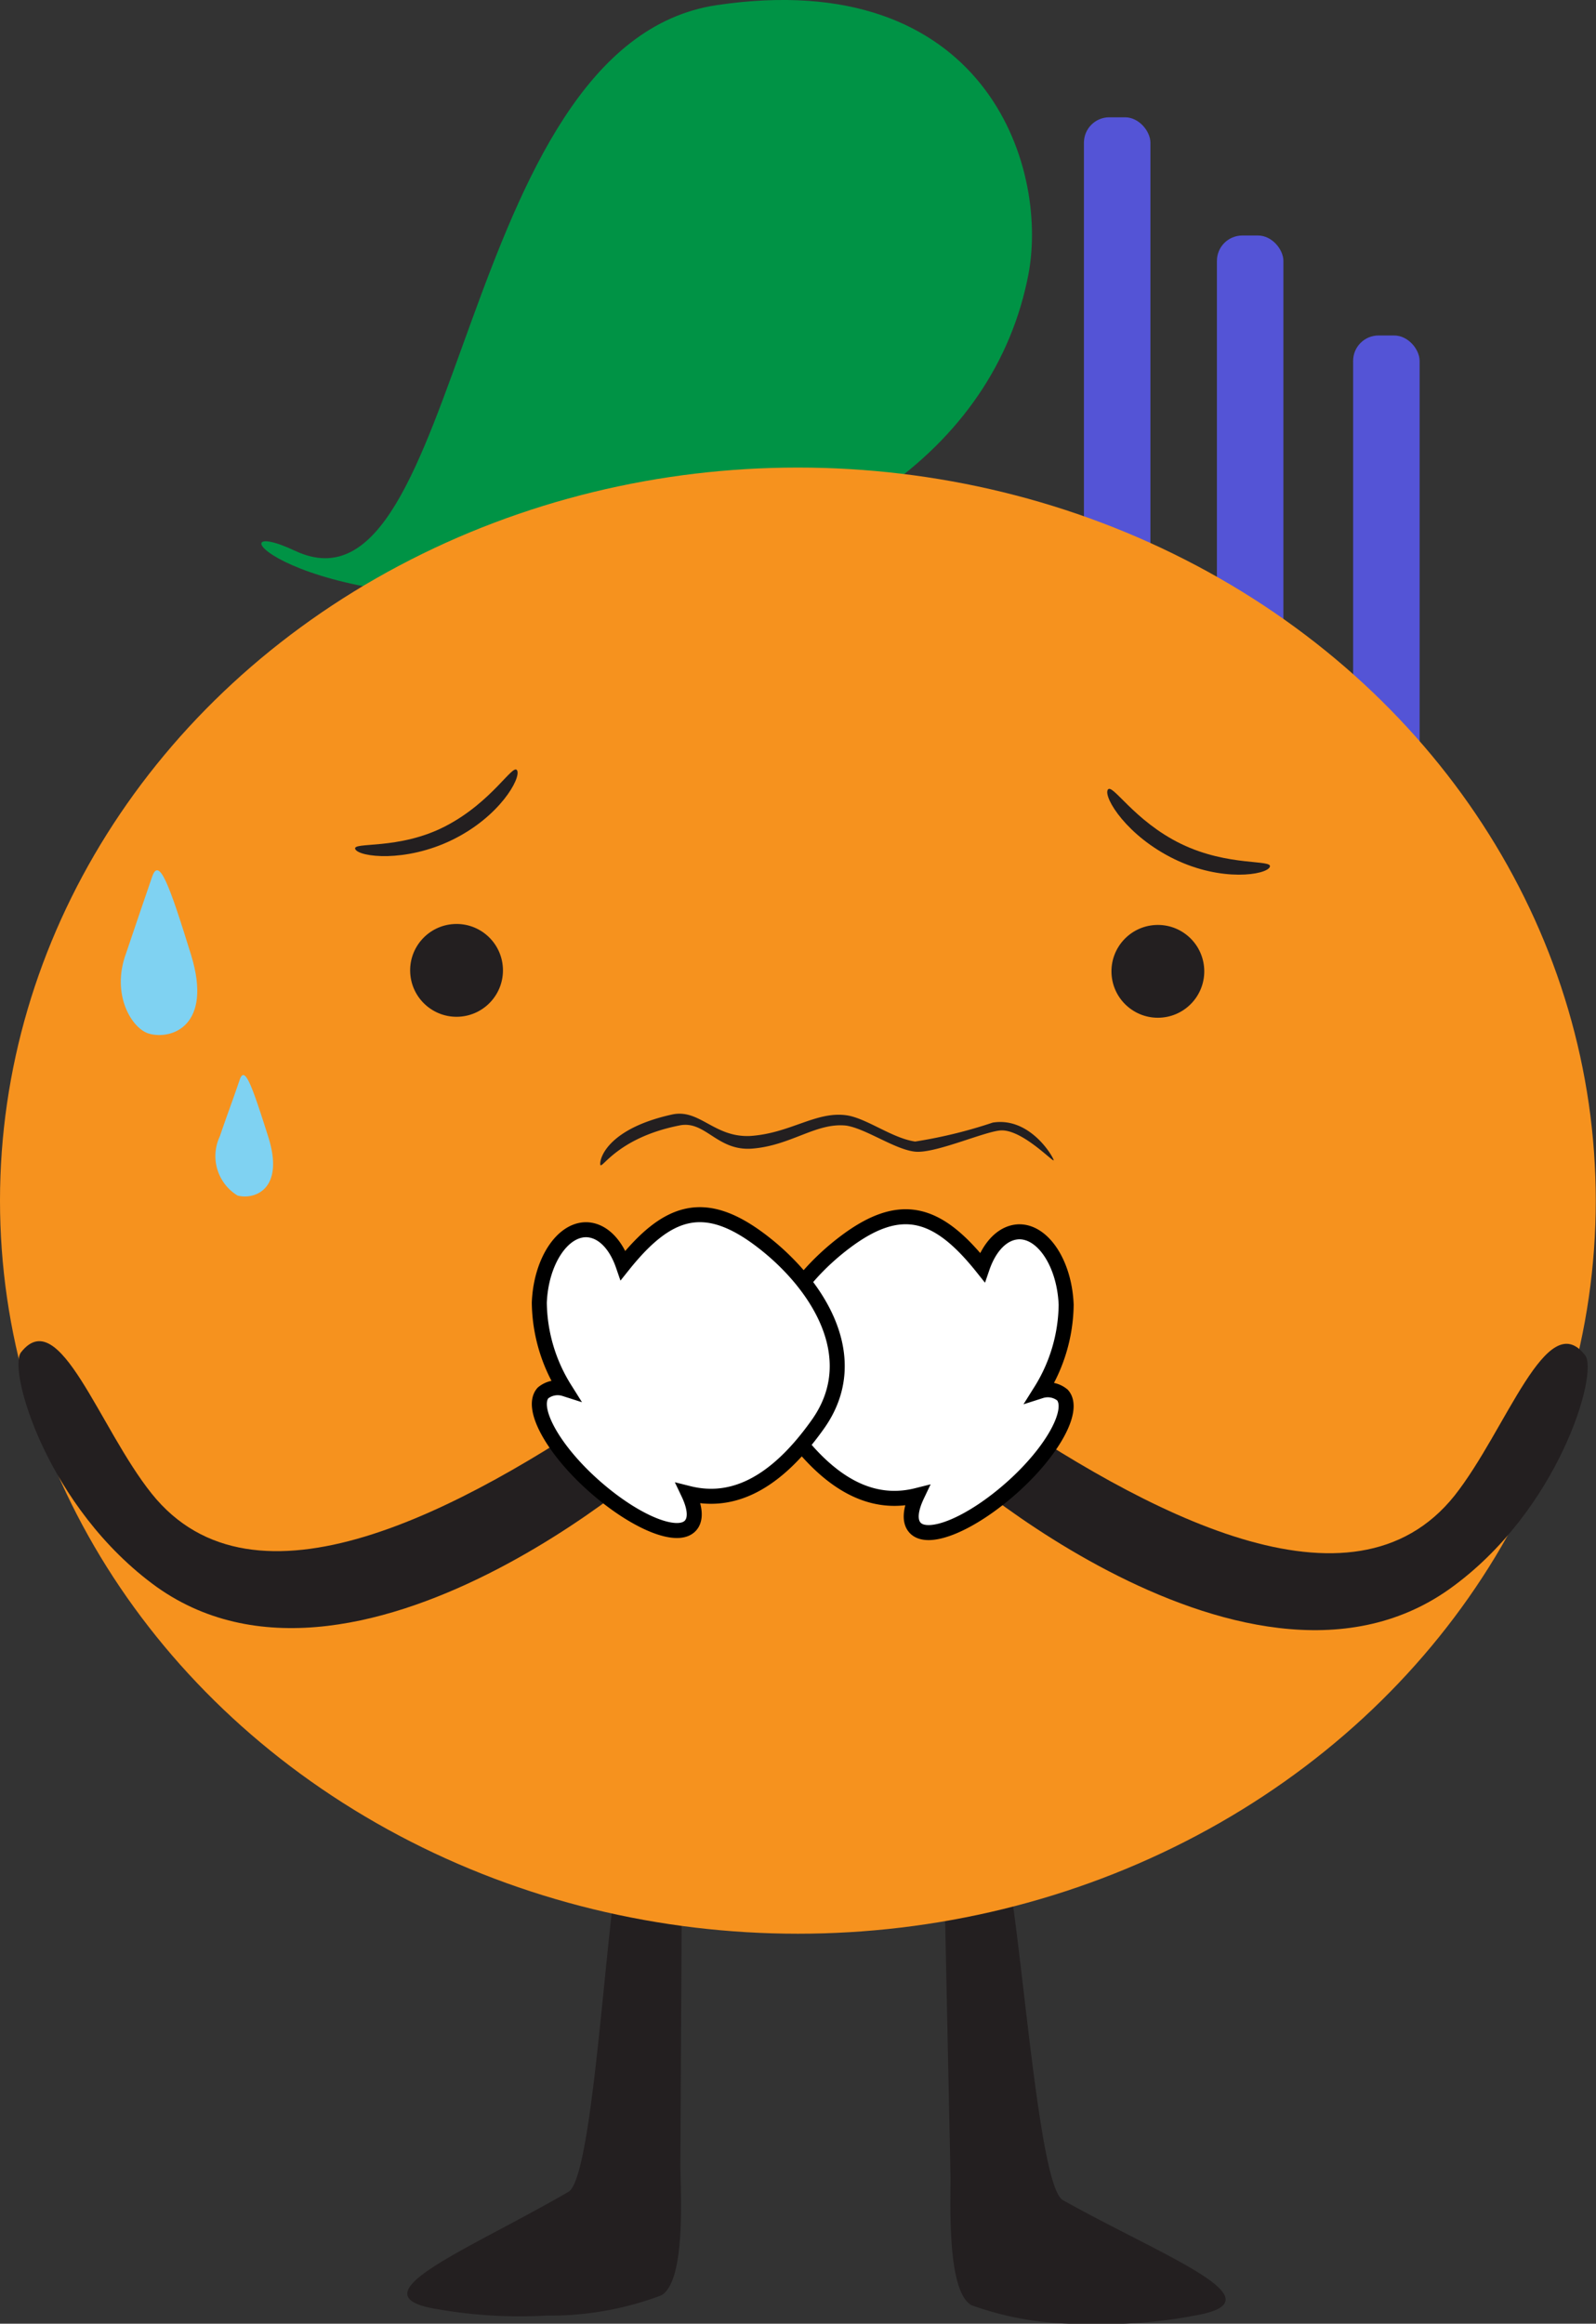 <svg xmlns="http://www.w3.org/2000/svg" viewBox="0 0 69.13 100.64"><rect x="0" y="0" width="69.13" height="100.64" fill="#333333" stroke="none"/><defs><style>.cls-1{fill:#5454d6;}.cls-2{fill:#009345;}.cls-3{fill:#231f20;}.cls-4{fill:#f6921e;}.cls-5{fill:#fff;stroke:#000;stroke-miterlimit:10;stroke-width:0.65px;}.cls-6{fill:#7fd2f2;}</style></defs><title>nervous</title><g id="Layer_2" data-name="Layer 2"><g id="Layer_2-2" data-name="Layer 2"><rect class="cls-1" x="46.95" y="5.08" width="2.88" height="33.29" rx="1.1" ry="1.1" transform="translate(96.78 43.45) rotate(180)"/><rect class="cls-1" x="52.71" y="10.2" width="2.88" height="22.09" rx="1.1" ry="1.1" transform="translate(108.3 42.49) rotate(-180)"/><rect class="cls-1" x="58.6" y="14.52" width="2.88" height="22.09" rx="1.1" ry="1.1" transform="translate(120.09 51.14) rotate(180)"/><path class="cls-2" d="M12.79,23.86C9,22.07,12.46,26.68,24.1,25.72s19-6.24,20.45-13.86C45.43,7.15,42.63-1.49,31.06.22,19.69,1.89,20.11,27.28,12.79,23.86Z"/><polygon class="cls-2" points="33.29 20.7 35.21 20.6 35.46 15.51 32.91 15.96 33.29 20.7"/><path class="cls-3" d="M23.65,100.29a13.67,13.67,0,0,0,5-.88c1.09-.64.82-4.62.82-5.65l.07-13.31c0-1-1.14-.85-2.54-.86h0c-.73,2.61-1.24,14.69-2.38,15.34-4.41,2.56-9.45,4.5-5.62,5.09A20.55,20.55,0,0,0,23.65,100.29Z"/><path class="cls-3" d="M47.08,100.64a13.67,13.67,0,0,1-5-.8c-1.1-.62-.89-4.61-.91-5.64l-.28-13.31c0-1,1.13-.87,2.53-.9h0c.77,2.59,1.48,14.67,2.62,15.3,4.45,2.49,9.52,4.35,5.7,5A20.55,20.55,0,0,1,47.08,100.64Z"/><ellipse class="cls-4" cx="34.56" cy="52" rx="34.56" ry="31.75"/><circle class="cls-3" cx="19.78" cy="42.03" r="2.01" transform="translate(-2.27 1.14) rotate(-3.13)"/><circle class="cls-3" cx="50.15" cy="42.07" r="2.01" transform="translate(-2.22 2.8) rotate(-3.13)"/><path class="cls-3" d="M15.39,36.78c-.17-.34,1.87.06,3.91-1s2.93-2.75,3.1-2.41-.76,2-2.8,3S15.56,37.12,15.39,36.78Z"/><path class="cls-3" d="M45.64,50.25c0,.12-1.37-1.35-2.3-1.29-.71.05-2.82,1-3.69.92s-2.14-1-3-1.13c-1.31-.14-2.4.88-4.11,1-1.51.09-2-1.26-3.14-1-2.74.55-3.38,2-3.4,1.67s.43-1.56,3.11-2.15c1.19-.26,1.82,1,3.38.93,1.72-.11,2.84-1.07,4.15-.9.87.11,2,1,3,1.14A20.47,20.47,0,0,0,43,48.62C44.62,48.36,45.63,50.12,45.64,50.25Z"/><path class="cls-3" d="M55,37.55c.16-.34-1.78,0-3.84-1s-3-2.68-3.18-2.34.83,2,2.89,3S54.85,37.89,55,37.55Z"/><path class="cls-3" d="M6.57,64.69c4.43,5.54,13.34.8,20.49-4.12,1-.71,1.67,2.29,1.89,2.17.86-.47-13.17,12.36-22.15,6C2.05,65.32.32,59.32.91,58.57,2.57,56.45,4.28,61.83,6.57,64.69Z"/><path class="cls-3" d="M63,64.78c-4.43,5.54-13.34.8-20.49-4.12-1-.71-1.67,2.29-1.89,2.17-.86-.47,13.17,12.36,22.15,6,4.75-3.38,6.48-9.38,5.89-10.13C67,56.54,65.26,61.92,63,64.78Z"/><path class="cls-5" d="M46.18,56.51a7.18,7.18,0,0,1-1.1,3.73,1,1,0,0,1,.94.18c.56.63-.41,2.42-2.18,4s-3.65,2.37-4.21,1.74c-.25-.28-.2-.78.09-1.39-1.59.4-3.52-.05-5.61-3s.12-6.2,2.53-8,4-1.27,5.91,1.12c.31-.9.88-1.51,1.57-1.54C45.18,53.32,46.11,54.73,46.18,56.51Z"/><path class="cls-5" d="M23.36,56.42a7.18,7.18,0,0,0,1.1,3.73,1,1,0,0,0-.94.18c-.56.63.41,2.42,2.18,4s3.65,2.37,4.21,1.74c.25-.28.2-.78-.09-1.39,1.59.4,3.52-.05,5.61-3s-.12-6.2-2.53-8-4-1.27-5.91,1.12c-.31-.9-.88-1.51-1.57-1.54C24.36,53.23,23.43,54.64,23.36,56.42Z"/><path class="cls-6" d="M8.28,41.37c.94,3.07-.85,3.67-1.82,3.4-.75-.21-1.66-1.7-1-3.48C6,39.7,6.08,39.45,6.58,38,6.88,37.08,7.31,38.23,8.28,41.37Z"/><path class="cls-6" d="M11.63,49.27c.7,2.26-.62,2.7-1.34,2.51a2,2,0,0,1-.77-2.56c.4-1.17.49-1.36.86-2.45C10.6,46.12,10.91,47,11.63,49.27Z"/></g></g></svg>